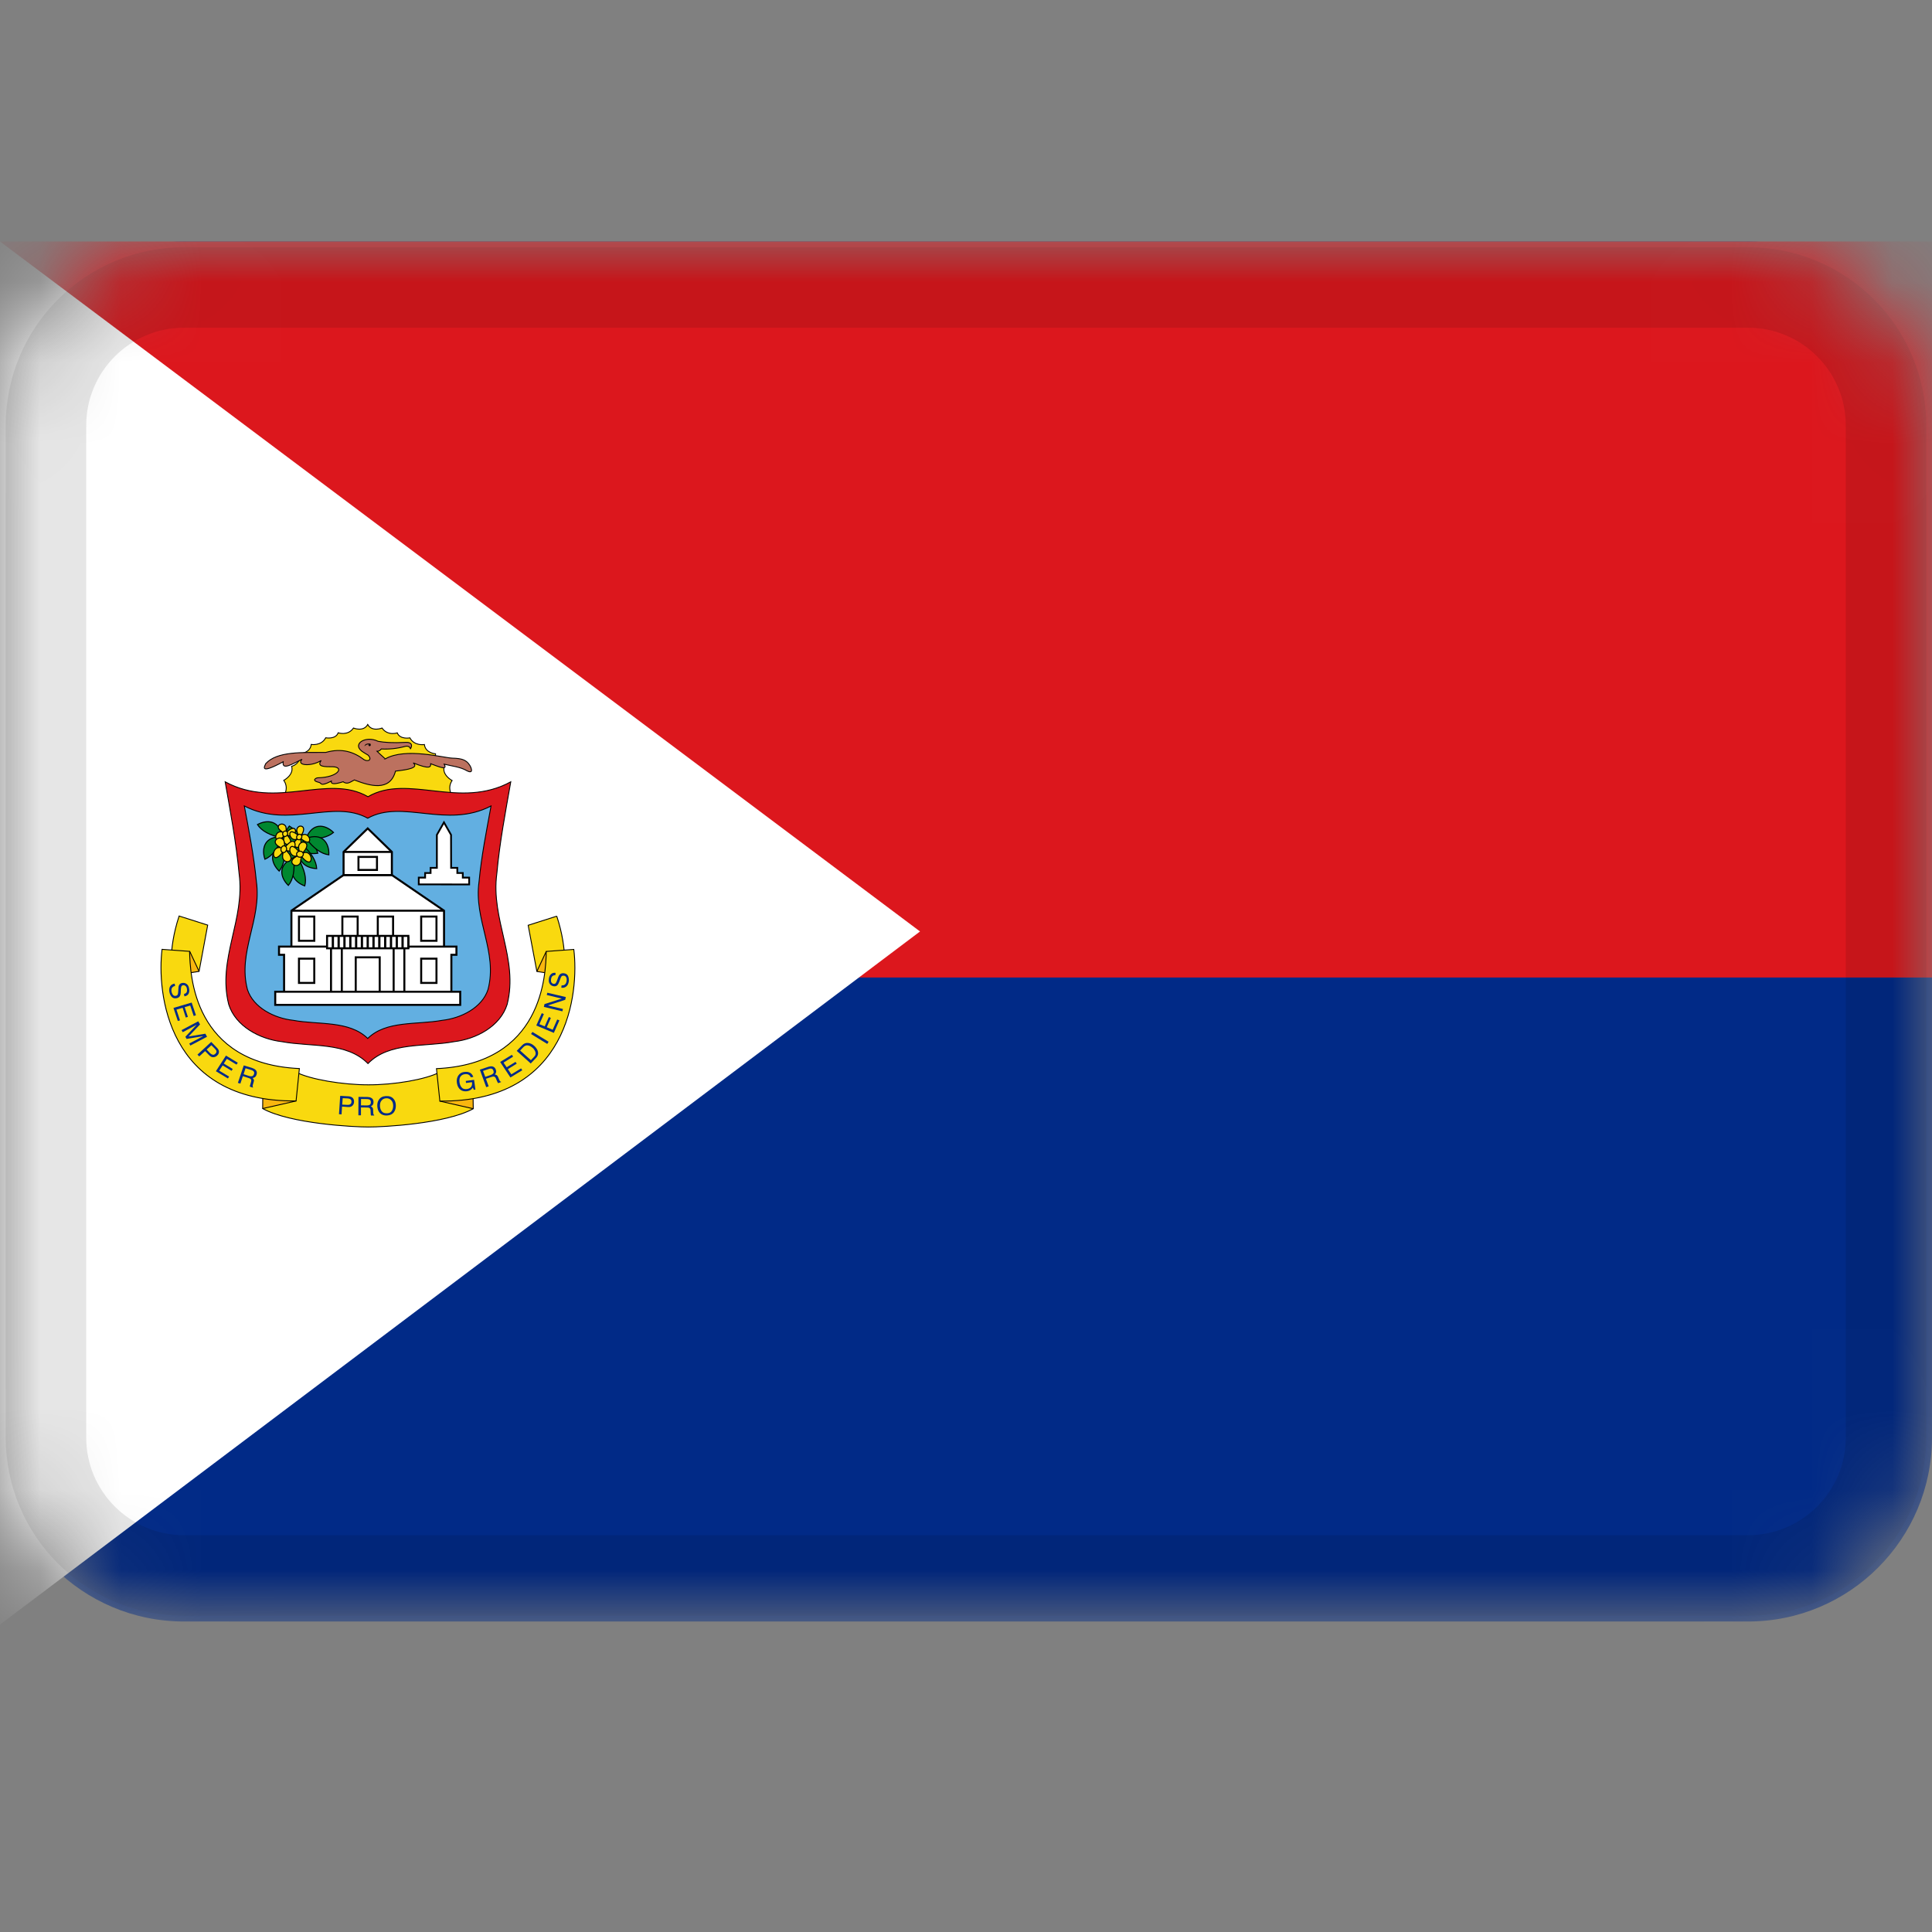 <svg width="24" height="24" viewBox="0 0 24 24" fill="none" xmlns="http://www.w3.org/2000/svg">
<rect x="0" y="0" width="24" height="24" fill="#808080" stroke="none"/>
<mask id="mask0_3565_4166" style="mask-type:alpha" maskUnits="userSpaceOnUse" x="0" y="3" width="24" height="18">
<path d="M21.714 3H2.286C1.023 3 0 4.023 0 5.286V17.857C0 19.119 1.023 20.143 2.286 20.143H21.714C22.977 20.143 24 19.119 24 17.857V5.286C24 4.023 22.977 3 21.714 3Z" fill="white"/>
</mask>
<g mask="url(#mask0_3565_4166)">
<path d="M21.714 3H2.286C1.023 3 0 4.023 0 5.286V17.857C0 19.119 1.023 20.143 2.286 20.143H21.714C22.977 20.143 24 19.119 24 17.857V5.286C24 4.023 22.977 3 21.714 3Z" fill="#012A87"/>
<path fill-rule="evenodd" clip-rule="evenodd" d="M0 3H24V12.143H0V3Z" fill="#DC171D"/>
<path fill-rule="evenodd" clip-rule="evenodd" d="M0 3V20.181L11.429 11.571L0 3Z" fill="white"/>
<path d="M21.714 3.571H2.286C1.339 3.571 0.571 4.339 0.571 5.286V17.857C0.571 18.804 1.339 19.571 2.286 19.571H21.714C22.661 19.571 23.429 18.804 23.429 17.857V5.286C23.429 4.339 22.661 3.571 21.714 3.571Z" stroke="black" stroke-opacity="0.1"/>
<path d="M5.605 9.965L5.608 9.868C5.608 9.868 5.556 9.785 5.616 9.696C5.616 9.696 5.488 9.628 5.518 9.522C5.518 9.522 5.402 9.492 5.41 9.364C5.41 9.364 5.285 9.356 5.272 9.249C5.272 9.249 5.147 9.27 5.092 9.166C5.092 9.166 4.97 9.19 4.935 9.104C4.935 9.104 4.816 9.145 4.746 9.044C4.746 9.044 4.62 9.095 4.568 9C4.516 9.095 4.391 9.044 4.391 9.044C4.321 9.145 4.201 9.103 4.201 9.103C4.168 9.189 4.046 9.165 4.046 9.165C3.991 9.269 3.866 9.248 3.866 9.248C3.854 9.354 3.729 9.363 3.729 9.363C3.739 9.491 3.623 9.52 3.623 9.52C3.654 9.626 3.525 9.694 3.525 9.694C3.587 9.783 3.536 9.866 3.536 9.866L3.533 9.955L5.606 9.965H5.605H5.605Z" fill="#F9D90F" stroke="black" stroke-width="0.011"/>
<path d="M4.572 9.38C4.627 9.436 4.575 9.467 4.524 9.438C4.397 9.342 4.249 9.289 4.046 9.347C3.753 9.348 3.443 9.331 3.301 9.486C3.29 9.516 3.211 9.629 3.518 9.463C3.499 9.578 3.641 9.484 3.752 9.432C3.676 9.512 3.868 9.525 3.99 9.447C3.93 9.527 4.035 9.525 4.135 9.525C4.281 9.53 4.2 9.657 3.951 9.662C3.932 9.66 3.862 9.693 3.957 9.718C4 9.72 3.965 9.781 4.116 9.703C4.107 9.749 4.172 9.74 4.263 9.711C4.315 9.752 4.357 9.71 4.402 9.689C4.593 9.763 4.845 9.838 4.913 9.579C5.073 9.561 5.205 9.537 5.133 9.477C5.341 9.561 5.353 9.529 5.35 9.487C5.45 9.524 5.565 9.575 5.518 9.493C5.614 9.517 5.719 9.526 5.801 9.575C5.884 9.617 5.857 9.542 5.837 9.509C5.795 9.441 5.741 9.421 5.62 9.418C5.518 9.416 5.037 9.282 4.786 9.427C4.786 9.427 4.792 9.427 4.788 9.427C4.783 9.427 4.684 9.333 4.684 9.333C4.707 9.333 4.723 9.321 4.737 9.304C4.834 9.309 4.932 9.299 5.029 9.273C5.074 9.259 5.099 9.286 5.098 9.305C5.139 9.234 5.082 9.219 5.041 9.222C4.876 9.231 4.777 9.223 4.697 9.209C4.539 9.13 4.348 9.251 4.524 9.351L4.572 9.38Z" fill="#BC715F" stroke="black" stroke-width="0.011"/>
<path d="M4.609 9.24C4.576 9.245 4.542 9.249 4.528 9.272C4.529 9.234 4.585 9.232 4.609 9.24Z" fill="black"/>
<path d="M4.591 9.269C4.599 9.269 4.606 9.262 4.606 9.254C4.606 9.246 4.599 9.239 4.591 9.239C4.583 9.239 4.577 9.246 4.577 9.254C4.577 9.262 4.583 9.269 4.591 9.269Z" fill="black"/>
<path d="M2.797 9.712C2.862 10.083 2.934 10.463 2.97 10.851C3.048 11.426 2.698 11.909 2.841 12.477C2.927 12.75 3.227 12.908 3.501 12.94C3.865 13.008 4.305 12.94 4.571 13.212C4.837 12.94 5.277 13.008 5.641 12.94C5.915 12.908 6.215 12.75 6.3 12.477C6.444 11.909 6.094 11.426 6.172 10.851C6.207 10.463 6.28 10.083 6.345 9.712C5.705 10.06 5.071 9.607 4.571 9.897C4.07 9.607 3.437 10.06 2.797 9.712Z" fill="#DC171D" stroke="black" stroke-width="0.011"/>
<path d="M3.035 10.012C3.092 10.318 3.154 10.631 3.185 10.952C3.252 11.426 2.95 11.825 3.074 12.293C3.148 12.518 3.407 12.649 3.644 12.675C3.958 12.732 4.338 12.675 4.568 12.9C4.797 12.675 5.177 12.732 5.492 12.675C5.729 12.649 5.988 12.518 6.062 12.293C6.186 11.825 5.883 11.426 5.951 10.952C5.981 10.631 6.044 10.318 6.1 10.012C5.547 10.299 5 9.925 4.568 10.164C4.136 9.925 3.589 10.299 3.035 10.012Z" fill="#62AFE1" stroke="black" stroke-width="0.011"/>
<path d="M4.268 10.87L3.62 11.313V11.848H5.516V11.313L4.868 10.87H4.268Z" fill="white" stroke="black" stroke-width="0.025" stroke-linecap="round"/>
<path d="M3.466 11.759V11.861H3.529V12.386H5.607V11.861H5.67V11.759H3.466Z" fill="white" stroke="black" stroke-width="0.025" stroke-linecap="round"/>
<path d="M4.568 10.291L4.268 10.583V10.87H4.868V10.583L4.568 10.291Z" fill="white" stroke="black" stroke-width="0.025" stroke-linecap="round"/>
<path d="M3.714 11.386H3.904V11.687H3.714V11.386Z" fill="white" stroke="black" stroke-width="0.025" stroke-linecap="round"/>
<path d="M4.253 11.386H4.443V11.687H4.253V11.386Z" fill="white" stroke="black" stroke-width="0.025" stroke-linecap="round"/>
<path d="M5.422 11.386H5.232V11.687H5.422V11.386Z" fill="white" stroke="black" stroke-width="0.025" stroke-linecap="round"/>
<path d="M4.883 11.386H4.693V11.687H4.883V11.386Z" fill="white" stroke="black" stroke-width="0.025" stroke-linecap="round"/>
<path d="M3.714 11.909H3.904V12.21H3.714V11.909Z" fill="white" stroke="black" stroke-width="0.025" stroke-linecap="round"/>
<path d="M5.422 11.909H5.232V12.21H5.422V11.909Z" fill="white" stroke="black" stroke-width="0.025" stroke-linecap="round"/>
<path d="M4.717 11.892H4.419V12.386H4.717V11.892Z" fill="white" stroke="black" stroke-width="0.025" stroke-linecap="round"/>
<path d="M4.246 11.759H4.112V12.386H4.246V11.759Z" fill="white" stroke="black" stroke-width="0.025" stroke-linecap="round"/>
<path d="M4.89 11.759H5.023V12.386H4.89V11.759Z" fill="white" stroke="black" stroke-width="0.025" stroke-linecap="round"/>
<path d="M5.073 11.78V11.626H4.063V11.78H5.073Z" fill="white" stroke="black" stroke-width="0.025" stroke-linecap="round"/>
<path d="M4.268 10.583H4.868H4.268Z" fill="white"/>
<path d="M4.268 10.583H4.868" stroke="black" stroke-width="0.025"/>
<path d="M3.62 11.313H5.516H3.62Z" fill="white"/>
<path d="M3.62 11.313H5.516" stroke="black" stroke-width="0.025"/>
<path d="M3.419 12.32H5.717V12.483H3.419V12.32Z" fill="white" stroke="black" stroke-width="0.025" stroke-linecap="round"/>
<path d="M4.683 10.645H4.453V10.807H4.683V10.645Z" fill="white" stroke="black" stroke-width="0.025" stroke-linecap="round"/>
<path d="M4.135 11.626V11.78" stroke="black" stroke-width="0.028"/>
<path d="M5.001 11.626V11.78" stroke="black" stroke-width="0.028"/>
<path d="M4.929 11.626V11.78" stroke="black" stroke-width="0.028"/>
<path d="M4.857 11.626V11.78" stroke="black" stroke-width="0.028"/>
<path d="M4.785 11.626V11.78" stroke="black" stroke-width="0.028"/>
<path d="M4.712 11.626V11.78" stroke="black" stroke-width="0.028"/>
<path d="M4.64 11.626V11.78" stroke="black" stroke-width="0.028"/>
<path d="M4.568 11.626V11.78" stroke="black" stroke-width="0.028"/>
<path d="M4.496 11.626V11.78" stroke="black" stroke-width="0.028"/>
<path d="M4.424 11.626V11.78" stroke="black" stroke-width="0.028"/>
<path d="M4.352 11.626V11.78" stroke="black" stroke-width="0.028"/>
<path d="M4.279 11.626V11.78" stroke="black" stroke-width="0.028"/>
<path d="M4.207 11.626V11.78" stroke="black" stroke-width="0.028"/>
<path d="M5.073 11.636V11.781" stroke="black" stroke-width="0.025"/>
<path d="M3.594 10.261C3.737 10.352 3.804 10.436 3.805 10.514C3.627 10.505 3.466 10.421 3.594 10.261Z" fill="#008830" stroke="black" stroke-width="0.013"/>
<path d="M3.709 10.344C3.846 10.422 3.924 10.507 3.948 10.599C3.808 10.623 3.659 10.557 3.709 10.344Z" fill="#008830" stroke="black" stroke-width="0.013"/>
<path d="M3.531 10.478C3.55 10.635 3.527 10.748 3.468 10.821C3.366 10.723 3.33 10.564 3.531 10.478Z" fill="#008830" stroke="black" stroke-width="0.013"/>
<path d="M3.532 10.479C3.661 10.57 3.729 10.662 3.744 10.756C3.603 10.766 3.461 10.686 3.532 10.479Z" fill="#008830" stroke="black" stroke-width="0.013"/>
<path d="M3.617 10.353L3.677 10.39L3.741 10.384L3.767 10.428C3.767 10.428 3.76 10.519 3.76 10.527C3.76 10.535 3.78 10.586 3.78 10.586L3.736 10.617L3.62 10.665L3.511 10.577L3.443 10.584L3.412 10.499L3.446 10.426L3.531 10.371L3.617 10.353Z" fill="#008830" stroke="black" stroke-width="0.013"/>
<path d="M3.506 10.398C3.45 10.546 3.378 10.636 3.291 10.674C3.245 10.539 3.287 10.382 3.506 10.398Z" fill="#008830" stroke="black" stroke-width="0.013"/>
<path d="M3.505 10.409C3.35 10.378 3.25 10.322 3.198 10.243C3.323 10.176 3.485 10.191 3.505 10.409Z" fill="#008830" stroke="black" stroke-width="0.013"/>
<path d="M3.802 10.414C3.959 10.428 4.071 10.402 4.143 10.341C4.042 10.242 3.882 10.211 3.802 10.414Z" fill="#008830" stroke="black" stroke-width="0.013"/>
<path d="M3.802 10.415C3.897 10.541 3.992 10.607 4.085 10.619C4.092 10.477 4.007 10.338 3.802 10.415Z" fill="#008830" stroke="black" stroke-width="0.013"/>
<path d="M3.753 10.492C3.871 10.597 3.929 10.696 3.934 10.79C3.792 10.785 3.66 10.69 3.753 10.492Z" fill="#008830" stroke="black" stroke-width="0.013"/>
<path d="M3.704 10.665C3.785 10.801 3.81 10.913 3.786 11.005C3.653 10.957 3.556 10.826 3.704 10.665Z" fill="#008830" stroke="black" stroke-width="0.013"/>
<path d="M3.647 10.657C3.665 10.814 3.642 10.926 3.582 10.999C3.48 10.901 3.446 10.742 3.647 10.657Z" fill="#008830" stroke="black" stroke-width="0.013"/>
<path d="M3.544 10.48C3.533 10.472 3.524 10.458 3.522 10.444C3.521 10.432 3.522 10.425 3.527 10.408C3.53 10.4 3.532 10.393 3.532 10.392C3.532 10.392 3.529 10.392 3.527 10.391C3.523 10.39 3.522 10.39 3.514 10.398C3.487 10.422 3.463 10.434 3.446 10.431C3.427 10.426 3.419 10.399 3.43 10.373C3.439 10.35 3.457 10.335 3.479 10.333C3.487 10.332 3.49 10.332 3.5 10.335C3.506 10.337 3.511 10.338 3.51 10.337C3.51 10.336 3.505 10.333 3.5 10.329C3.473 10.312 3.457 10.293 3.456 10.275C3.455 10.262 3.463 10.249 3.478 10.242C3.502 10.23 3.533 10.239 3.547 10.262C3.553 10.273 3.555 10.281 3.555 10.304C3.555 10.317 3.556 10.325 3.557 10.325C3.558 10.325 3.56 10.327 3.562 10.329L3.565 10.333L3.579 10.322C3.592 10.311 3.602 10.304 3.613 10.298C3.629 10.29 3.647 10.288 3.656 10.293C3.676 10.304 3.675 10.34 3.656 10.365C3.639 10.385 3.615 10.392 3.592 10.383C3.587 10.381 3.58 10.379 3.576 10.377L3.57 10.376L3.58 10.389C3.594 10.407 3.602 10.419 3.607 10.433C3.618 10.459 3.612 10.478 3.593 10.487C3.578 10.493 3.559 10.491 3.544 10.48Z" fill="#F9D90F" stroke="black" stroke-width="0.013"/>
<path d="M3.571 10.369C3.567 10.377 3.561 10.384 3.553 10.388C3.545 10.392 3.537 10.393 3.529 10.39C3.521 10.386 3.515 10.38 3.513 10.372C3.51 10.364 3.51 10.354 3.513 10.346C3.517 10.337 3.523 10.33 3.531 10.326C3.539 10.322 3.547 10.322 3.555 10.325C3.563 10.328 3.569 10.334 3.572 10.342C3.575 10.351 3.574 10.36 3.571 10.369Z" fill="#F9D90F" stroke="black" stroke-width="0.013"/>
<path d="M3.687 10.314C3.687 10.326 3.689 10.333 3.696 10.35C3.7 10.358 3.703 10.365 3.703 10.366C3.703 10.366 3.701 10.367 3.699 10.367C3.695 10.369 3.694 10.368 3.686 10.362C3.656 10.339 3.631 10.329 3.616 10.334C3.598 10.339 3.595 10.367 3.609 10.394C3.621 10.416 3.64 10.429 3.661 10.43C3.669 10.43 3.672 10.43 3.681 10.426C3.687 10.424 3.691 10.423 3.691 10.424C3.691 10.424 3.687 10.428 3.682 10.432C3.659 10.452 3.646 10.473 3.648 10.491C3.649 10.504 3.659 10.516 3.674 10.522C3.699 10.533 3.727 10.521 3.737 10.497C3.742 10.486 3.742 10.477 3.739 10.454C3.737 10.44 3.736 10.433 3.737 10.432C3.738 10.432 3.74 10.43 3.741 10.427L3.744 10.423L3.758 10.433C3.773 10.443 3.784 10.45 3.795 10.455C3.811 10.462 3.829 10.463 3.837 10.457C3.854 10.444 3.849 10.407 3.826 10.384C3.808 10.365 3.783 10.36 3.763 10.37C3.758 10.373 3.752 10.376 3.748 10.377L3.742 10.38L3.75 10.365C3.761 10.346 3.767 10.333 3.77 10.319C3.776 10.292 3.768 10.272 3.748 10.265C3.733 10.259 3.715 10.263 3.704 10.274C3.693 10.284 3.686 10.299 3.687 10.314Z" fill="#F9D90F" stroke="black" stroke-width="0.013"/>
<path d="M3.688 10.385C3.692 10.377 3.699 10.37 3.708 10.366C3.716 10.362 3.725 10.362 3.732 10.365C3.74 10.368 3.746 10.375 3.748 10.383C3.751 10.392 3.75 10.401 3.746 10.41C3.742 10.418 3.735 10.425 3.726 10.429C3.718 10.433 3.709 10.433 3.702 10.43C3.694 10.426 3.688 10.42 3.686 10.412C3.683 10.403 3.684 10.394 3.688 10.385Z" fill="#F9D90F" stroke="black" stroke-width="0.013"/>
<path d="M3.512 10.657C3.509 10.643 3.509 10.634 3.513 10.613C3.516 10.602 3.517 10.593 3.517 10.593C3.517 10.593 3.515 10.592 3.512 10.592C3.507 10.592 3.506 10.592 3.498 10.602C3.471 10.637 3.444 10.655 3.425 10.654C3.403 10.652 3.392 10.621 3.401 10.586C3.409 10.557 3.427 10.537 3.451 10.53C3.46 10.528 3.464 10.528 3.475 10.529C3.482 10.53 3.488 10.53 3.487 10.53C3.487 10.529 3.481 10.526 3.475 10.523C3.443 10.506 3.422 10.485 3.419 10.464C3.417 10.448 3.425 10.432 3.441 10.421C3.467 10.402 3.502 10.408 3.52 10.433C3.529 10.445 3.532 10.455 3.534 10.482C3.536 10.498 3.537 10.507 3.538 10.507C3.539 10.508 3.542 10.51 3.544 10.512L3.548 10.516L3.562 10.5C3.576 10.485 3.587 10.475 3.599 10.466C3.615 10.453 3.635 10.447 3.646 10.452C3.669 10.462 3.673 10.505 3.653 10.539C3.637 10.566 3.61 10.578 3.584 10.571C3.578 10.57 3.57 10.568 3.566 10.568L3.558 10.566L3.571 10.581C3.589 10.6 3.599 10.614 3.606 10.629C3.621 10.659 3.617 10.683 3.596 10.697C3.58 10.707 3.558 10.707 3.543 10.698C3.527 10.689 3.516 10.674 3.512 10.657Z" fill="#F9D90F" stroke="black" stroke-width="0.013"/>
<path d="M3.559 10.558C3.556 10.569 3.549 10.579 3.541 10.585C3.533 10.591 3.523 10.593 3.514 10.59C3.505 10.588 3.498 10.581 3.493 10.572C3.489 10.562 3.488 10.551 3.491 10.54C3.494 10.529 3.501 10.519 3.509 10.513C3.517 10.507 3.527 10.505 3.536 10.508C3.545 10.51 3.552 10.517 3.557 10.526C3.561 10.536 3.562 10.547 3.559 10.558Z" fill="#F9D90F" stroke="black" stroke-width="0.013"/>
<path d="M3.711 10.509C3.708 10.523 3.709 10.532 3.713 10.553C3.716 10.563 3.718 10.572 3.718 10.572C3.717 10.572 3.715 10.573 3.712 10.573C3.707 10.573 3.707 10.573 3.699 10.563C3.671 10.53 3.645 10.513 3.626 10.515C3.605 10.518 3.594 10.548 3.604 10.582C3.613 10.61 3.631 10.629 3.655 10.635C3.664 10.637 3.667 10.637 3.678 10.635C3.685 10.634 3.69 10.634 3.69 10.634C3.69 10.635 3.684 10.639 3.678 10.642C3.647 10.659 3.628 10.68 3.625 10.701C3.623 10.716 3.632 10.732 3.647 10.742C3.673 10.759 3.707 10.754 3.724 10.729C3.733 10.717 3.735 10.707 3.737 10.68C3.738 10.664 3.739 10.656 3.74 10.655C3.741 10.655 3.744 10.653 3.746 10.651L3.75 10.646L3.764 10.661C3.778 10.676 3.789 10.686 3.8 10.694C3.817 10.706 3.836 10.711 3.847 10.707C3.869 10.696 3.872 10.654 3.852 10.622C3.836 10.596 3.809 10.584 3.784 10.591C3.778 10.593 3.77 10.595 3.766 10.596L3.758 10.597L3.771 10.583C3.787 10.564 3.797 10.55 3.804 10.534C3.817 10.505 3.813 10.481 3.792 10.469C3.776 10.459 3.755 10.459 3.74 10.469C3.725 10.478 3.714 10.493 3.711 10.509Z" fill="#F9D90F" stroke="black" stroke-width="0.013"/>
<path d="M3.725 10.574C3.714 10.574 3.704 10.578 3.696 10.585C3.688 10.593 3.684 10.602 3.684 10.612C3.685 10.622 3.689 10.632 3.697 10.639C3.705 10.646 3.716 10.649 3.727 10.649C3.738 10.649 3.749 10.645 3.757 10.637C3.764 10.63 3.768 10.62 3.768 10.61C3.768 10.6 3.763 10.591 3.755 10.584C3.747 10.577 3.736 10.573 3.725 10.574Z" fill="#F9D90F" stroke="black" stroke-width="0.013"/>
<path d="M5.828 10.902H5.749V10.845H5.681V10.781H5.604L5.603 10.371L5.515 10.216L5.427 10.371V10.781H5.349V10.845H5.281V10.902H5.202V10.986L5.828 10.987V10.902Z" fill="white" stroke="black" stroke-width="0.022"/>
<path d="M4.575 13.476C4.893 13.477 5.285 13.412 5.468 13.317L5.871 13.281L5.879 13.773C5.538 13.961 4.75 14.001 4.577 14C4.403 14.001 3.605 13.96 3.263 13.771L3.267 13.279L3.671 13.316C3.854 13.41 4.258 13.476 4.576 13.476H4.575" fill="#F9D90F"/>
<path d="M3.263 13.771L3.678 13.676L3.264 13.617L3.263 13.771Z" fill="#F9B60F"/>
<path d="M2.225 11.379L2.58 11.492L2.473 12.067L2.137 12.119C2.137 12.119 2.08 11.817 2.225 11.379" fill="#F9D90F"/>
<path d="M2.137 12.119L2.355 11.818L2.473 12.067L2.137 12.119Z" fill="#F9B60F"/>
<path d="M2.225 11.379L2.58 11.492L2.473 12.067L2.137 12.119C2.137 12.119 2.08 11.817 2.225 11.379V11.379V11.379Z" stroke="black" stroke-width="0.011"/>
<path d="M3.262 13.771L3.681 13.676" stroke="black" stroke-width="0.011"/>
<path d="M2.356 11.816L2.473 12.067" stroke="black" stroke-width="0.011"/>
<path d="M5.879 13.773L5.464 13.678L5.878 13.618L5.879 13.773Z" fill="#F9B60F"/>
<path d="M6.916 11.381L6.561 11.493L6.669 12.068L7.005 12.12C7.005 12.12 7.061 11.818 6.916 11.38" fill="#F9D90F"/>
<path d="M7.005 12.12L6.786 11.819L6.669 12.068L7.005 12.12Z" fill="#F9B60F"/>
<path d="M6.916 11.381L6.561 11.494L6.669 12.068L7.005 12.12C7.005 12.12 7.061 11.818 6.916 11.38V11.381V11.381Z" stroke="black" stroke-width="0.011"/>
<path d="M5.879 13.773L5.461 13.678" stroke="black" stroke-width="0.011"/>
<path d="M6.786 11.818L6.669 12.068" stroke="black" stroke-width="0.011"/>
<path d="M4.575 13.476C4.893 13.477 5.285 13.412 5.468 13.317L5.871 13.281L5.879 13.773C5.538 13.961 4.75 14.001 4.577 14C4.403 14.001 3.605 13.96 3.263 13.771L3.267 13.28L3.671 13.316C3.854 13.41 4.258 13.476 4.576 13.476H4.575" stroke="black" stroke-width="0.011"/>
<path d="M7.128 11.794L6.786 11.819C6.779 12.109 6.743 13.215 5.422 13.275L5.464 13.678C7.072 13.694 7.194 12.321 7.128 11.794Z" fill="#F9D90F"/>
<path d="M7.128 11.794L6.786 11.819C6.779 12.109 6.743 13.215 5.422 13.275L5.464 13.678C7.072 13.694 7.194 12.321 7.128 11.794Z" stroke="black" stroke-width="0.011"/>
<path d="M2.013 11.793L2.355 11.818C2.363 12.108 2.398 13.214 3.719 13.274L3.678 13.676C2.07 13.693 1.948 12.319 2.013 11.793Z" fill="#F9D90F"/>
<path d="M2.013 11.793L2.355 11.818C2.363 12.108 2.398 13.214 3.719 13.274L3.678 13.676C2.07 13.693 1.948 12.319 2.013 11.793Z" stroke="black" stroke-width="0.011"/>
<path d="M4.35 13.718C4.341 13.724 4.329 13.726 4.315 13.725L4.251 13.722L4.257 13.642L4.32 13.645C4.332 13.646 4.342 13.649 4.348 13.652C4.361 13.659 4.367 13.671 4.366 13.688C4.365 13.703 4.36 13.713 4.35 13.718M4.243 13.844L4.249 13.746L4.324 13.752C4.348 13.754 4.366 13.747 4.378 13.735C4.391 13.723 4.397 13.707 4.398 13.69C4.399 13.669 4.394 13.652 4.382 13.639C4.37 13.627 4.353 13.621 4.332 13.619L4.226 13.613L4.211 13.841L4.243 13.843" fill="#012A87"/>
<path d="M4.485 13.652L4.563 13.653C4.574 13.654 4.583 13.656 4.59 13.659C4.601 13.664 4.607 13.675 4.607 13.692C4.607 13.707 4.603 13.717 4.594 13.724C4.586 13.729 4.573 13.732 4.559 13.732L4.484 13.731L4.485 13.652M4.484 13.855L4.484 13.757L4.557 13.758C4.57 13.758 4.58 13.759 4.587 13.762C4.597 13.768 4.603 13.778 4.603 13.792L4.605 13.831C4.606 13.84 4.606 13.845 4.606 13.849C4.607 13.852 4.608 13.855 4.609 13.857H4.648L4.648 13.852C4.643 13.85 4.64 13.845 4.638 13.838C4.637 13.834 4.636 13.827 4.636 13.819L4.635 13.788C4.635 13.774 4.632 13.765 4.627 13.759C4.622 13.753 4.616 13.748 4.606 13.745C4.617 13.739 4.625 13.732 4.631 13.724C4.637 13.715 4.64 13.704 4.64 13.69C4.64 13.663 4.629 13.645 4.607 13.636C4.595 13.63 4.58 13.628 4.563 13.627L4.453 13.626L4.452 13.855H4.484" fill="#012A87"/>
<path d="M4.744 13.807C4.73 13.79 4.722 13.768 4.72 13.743C4.719 13.711 4.725 13.687 4.74 13.671C4.754 13.653 4.773 13.645 4.798 13.643C4.823 13.642 4.843 13.65 4.858 13.666C4.874 13.681 4.883 13.702 4.884 13.729C4.885 13.755 4.881 13.777 4.869 13.797C4.857 13.818 4.838 13.829 4.81 13.83C4.78 13.831 4.758 13.824 4.744 13.807ZM4.706 13.662C4.691 13.685 4.685 13.711 4.687 13.743C4.689 13.777 4.7 13.806 4.72 13.827C4.742 13.848 4.771 13.859 4.807 13.857C4.846 13.855 4.875 13.841 4.895 13.814C4.911 13.79 4.919 13.761 4.917 13.726C4.915 13.695 4.906 13.669 4.889 13.651C4.868 13.625 4.836 13.614 4.794 13.616C4.754 13.618 4.725 13.633 4.706 13.662" fill="#012A87"/>
<path d="M2.17 12.219L2.175 12.248C2.162 12.25 2.152 12.255 2.145 12.262C2.131 12.274 2.126 12.293 2.131 12.319C2.133 12.33 2.137 12.341 2.142 12.349C2.152 12.367 2.166 12.374 2.182 12.371C2.195 12.369 2.203 12.364 2.207 12.355C2.211 12.347 2.213 12.333 2.214 12.316L2.216 12.284C2.217 12.264 2.219 12.248 2.224 12.239C2.231 12.224 2.244 12.214 2.263 12.211C2.284 12.207 2.303 12.212 2.319 12.224C2.335 12.235 2.345 12.254 2.349 12.28C2.354 12.303 2.352 12.324 2.343 12.343C2.334 12.361 2.317 12.373 2.291 12.377L2.285 12.348C2.298 12.344 2.307 12.34 2.313 12.334C2.323 12.322 2.326 12.306 2.322 12.283C2.319 12.265 2.313 12.253 2.303 12.247C2.294 12.24 2.284 12.237 2.274 12.239C2.263 12.241 2.255 12.247 2.252 12.257C2.249 12.264 2.248 12.278 2.246 12.3L2.245 12.333C2.244 12.349 2.241 12.362 2.236 12.371C2.228 12.387 2.213 12.397 2.193 12.4C2.167 12.405 2.147 12.399 2.132 12.382C2.118 12.366 2.109 12.346 2.104 12.322C2.099 12.293 2.103 12.27 2.114 12.252C2.126 12.233 2.145 12.223 2.17 12.219" fill="#012A87"/>
<path d="M2.155 12.521L2.381 12.454L2.434 12.612L2.406 12.621L2.363 12.491L2.294 12.511L2.334 12.632L2.308 12.64L2.269 12.519L2.192 12.542L2.236 12.675L2.209 12.683L2.155 12.521" fill="#012A87"/>
<path d="M2.255 12.797L2.463 12.687L2.485 12.726L2.342 12.876L2.551 12.841L2.572 12.879L2.365 12.988L2.351 12.963L2.473 12.899C2.477 12.896 2.484 12.892 2.494 12.887C2.504 12.883 2.515 12.877 2.525 12.871L2.318 12.906L2.303 12.879L2.444 12.729L2.438 12.732C2.433 12.735 2.425 12.739 2.415 12.745C2.405 12.751 2.397 12.755 2.392 12.757L2.27 12.822L2.255 12.796" fill="#012A87"/>
<path d="M2.642 13.102C2.632 13.1 2.621 13.094 2.611 13.084L2.567 13.038L2.626 12.984L2.671 13.029C2.679 13.038 2.685 13.046 2.688 13.053C2.692 13.066 2.688 13.079 2.675 13.09C2.664 13.101 2.653 13.105 2.642 13.102ZM2.475 13.123L2.548 13.057L2.599 13.109C2.616 13.126 2.632 13.134 2.65 13.133C2.668 13.132 2.684 13.126 2.697 13.113C2.713 13.099 2.72 13.083 2.72 13.066C2.72 13.049 2.712 13.033 2.698 13.019L2.624 12.943L2.453 13.101L2.475 13.123" fill="#012A87"/>
<path d="M2.682 13.307L2.807 13.113L2.954 13.202L2.938 13.225L2.818 13.153L2.78 13.212L2.891 13.279L2.877 13.302L2.766 13.235L2.723 13.3L2.846 13.374L2.831 13.397L2.682 13.307Z" fill="#012A87"/>
<path d="M3.05 13.27L3.125 13.293C3.136 13.297 3.143 13.301 3.148 13.306C3.158 13.315 3.161 13.328 3.155 13.343C3.15 13.357 3.143 13.366 3.132 13.369C3.123 13.371 3.11 13.371 3.096 13.367L3.026 13.344L3.05 13.27M2.986 13.461L3.017 13.368L3.087 13.391C3.099 13.394 3.108 13.399 3.112 13.403C3.121 13.411 3.124 13.422 3.119 13.437L3.109 13.474C3.107 13.483 3.105 13.489 3.104 13.491C3.104 13.494 3.104 13.497 3.105 13.499L3.142 13.511L3.144 13.506C3.14 13.503 3.138 13.497 3.138 13.49C3.139 13.486 3.14 13.479 3.142 13.471L3.151 13.442C3.155 13.429 3.156 13.419 3.153 13.412C3.15 13.405 3.145 13.398 3.138 13.392C3.149 13.39 3.159 13.386 3.168 13.38C3.176 13.373 3.183 13.363 3.187 13.35C3.195 13.325 3.191 13.304 3.172 13.288C3.163 13.28 3.15 13.273 3.133 13.267L3.028 13.235L2.955 13.452L2.986 13.461" fill="#012A87"/>
<path d="M5.768 13.317C5.791 13.313 5.81 13.315 5.827 13.321C5.852 13.329 5.869 13.349 5.88 13.378L5.848 13.382C5.841 13.366 5.832 13.355 5.819 13.349C5.806 13.343 5.79 13.341 5.772 13.344C5.75 13.347 5.733 13.357 5.72 13.374C5.708 13.392 5.704 13.417 5.709 13.448C5.713 13.474 5.722 13.496 5.737 13.511C5.751 13.527 5.773 13.532 5.8 13.529C5.821 13.526 5.838 13.518 5.85 13.504C5.863 13.49 5.867 13.47 5.863 13.443L5.789 13.453L5.786 13.428L5.889 13.414L5.906 13.535L5.886 13.538L5.874 13.51C5.865 13.522 5.857 13.532 5.849 13.537C5.836 13.547 5.819 13.553 5.798 13.556C5.77 13.559 5.745 13.554 5.722 13.539C5.697 13.52 5.682 13.492 5.676 13.454C5.67 13.416 5.677 13.383 5.695 13.358C5.712 13.334 5.736 13.32 5.769 13.316" fill="#012A87"/>
<path d="M6 13.303L6.074 13.278C6.084 13.274 6.093 13.273 6.101 13.274C6.114 13.275 6.124 13.284 6.129 13.3C6.134 13.314 6.134 13.325 6.128 13.334C6.121 13.342 6.111 13.348 6.097 13.354L6.028 13.377L6 13.303M6.07 13.494L6.036 13.401L6.105 13.378C6.118 13.374 6.127 13.372 6.133 13.373C6.145 13.375 6.154 13.382 6.16 13.396L6.175 13.432C6.178 13.44 6.181 13.446 6.183 13.448C6.184 13.451 6.186 13.453 6.188 13.455L6.225 13.442L6.223 13.437C6.218 13.437 6.213 13.434 6.209 13.428C6.206 13.424 6.203 13.417 6.2 13.41L6.188 13.381C6.183 13.369 6.177 13.361 6.171 13.356C6.165 13.352 6.156 13.35 6.147 13.349C6.154 13.341 6.16 13.332 6.162 13.322C6.165 13.311 6.164 13.3 6.159 13.287C6.15 13.262 6.133 13.249 6.109 13.246C6.096 13.245 6.081 13.248 6.064 13.253L5.961 13.288L6.04 13.505L6.07 13.495" fill="#012A87"/>
<path d="M6.341 13.385L6.213 13.192L6.359 13.103L6.374 13.126L6.255 13.2L6.294 13.258L6.404 13.191L6.419 13.213L6.309 13.281L6.352 13.346L6.473 13.272L6.488 13.295L6.34 13.385" fill="#012A87"/>
<path d="M6.461 13.05L6.5 13.009C6.517 12.991 6.536 12.983 6.556 12.986C6.576 12.988 6.596 12.999 6.618 13.018C6.624 13.023 6.629 13.029 6.634 13.036C6.644 13.049 6.649 13.06 6.652 13.071C6.655 13.084 6.654 13.097 6.649 13.109C6.646 13.115 6.641 13.121 6.633 13.13L6.595 13.17L6.461 13.05M6.658 13.143C6.685 13.114 6.691 13.083 6.677 13.047C6.668 13.027 6.654 13.008 6.636 12.992C6.612 12.97 6.587 12.959 6.561 12.956C6.531 12.953 6.506 12.963 6.484 12.987L6.419 13.054L6.593 13.211L6.658 13.143" fill="#012A87"/>
<path d="M6.798 12.968L6.597 12.845L6.614 12.819L6.815 12.941L6.798 12.968" fill="#012A87"/>
<path d="M6.88 12.831L6.662 12.739L6.73 12.586L6.756 12.597L6.701 12.723L6.767 12.75L6.818 12.634L6.843 12.645L6.792 12.761L6.866 12.792L6.922 12.665L6.949 12.675L6.88 12.831" fill="#012A87"/>
<path d="M6.986 12.563L6.756 12.508L6.764 12.473L6.979 12.405L6.792 12.36L6.799 12.332L7.029 12.386L7.021 12.42L6.806 12.49L6.993 12.534L6.986 12.563" fill="#012A87"/>
<path d="M6.973 12.27L6.976 12.241C6.989 12.242 7.001 12.24 7.009 12.236C7.026 12.227 7.036 12.21 7.039 12.184C7.041 12.172 7.04 12.162 7.038 12.152C7.033 12.133 7.022 12.122 7.005 12.12C6.993 12.119 6.983 12.121 6.976 12.128C6.97 12.136 6.964 12.148 6.959 12.164L6.948 12.194C6.94 12.214 6.934 12.227 6.927 12.235C6.916 12.249 6.9 12.254 6.881 12.252C6.86 12.249 6.843 12.241 6.831 12.224C6.819 12.209 6.814 12.188 6.818 12.162C6.82 12.139 6.828 12.119 6.843 12.103C6.856 12.089 6.876 12.082 6.902 12.085L6.899 12.114C6.886 12.114 6.876 12.116 6.869 12.121C6.855 12.128 6.848 12.144 6.845 12.166C6.843 12.185 6.845 12.198 6.852 12.207C6.859 12.216 6.868 12.221 6.879 12.222C6.89 12.223 6.899 12.22 6.905 12.211C6.91 12.205 6.915 12.192 6.923 12.171L6.934 12.14C6.939 12.125 6.946 12.114 6.953 12.106C6.966 12.093 6.983 12.088 7.004 12.09C7.029 12.093 7.047 12.104 7.056 12.123C7.065 12.143 7.068 12.165 7.066 12.19C7.062 12.217 7.053 12.239 7.036 12.253C7.019 12.268 6.998 12.273 6.973 12.27" fill="#012A87"/>
</g>
</svg>
